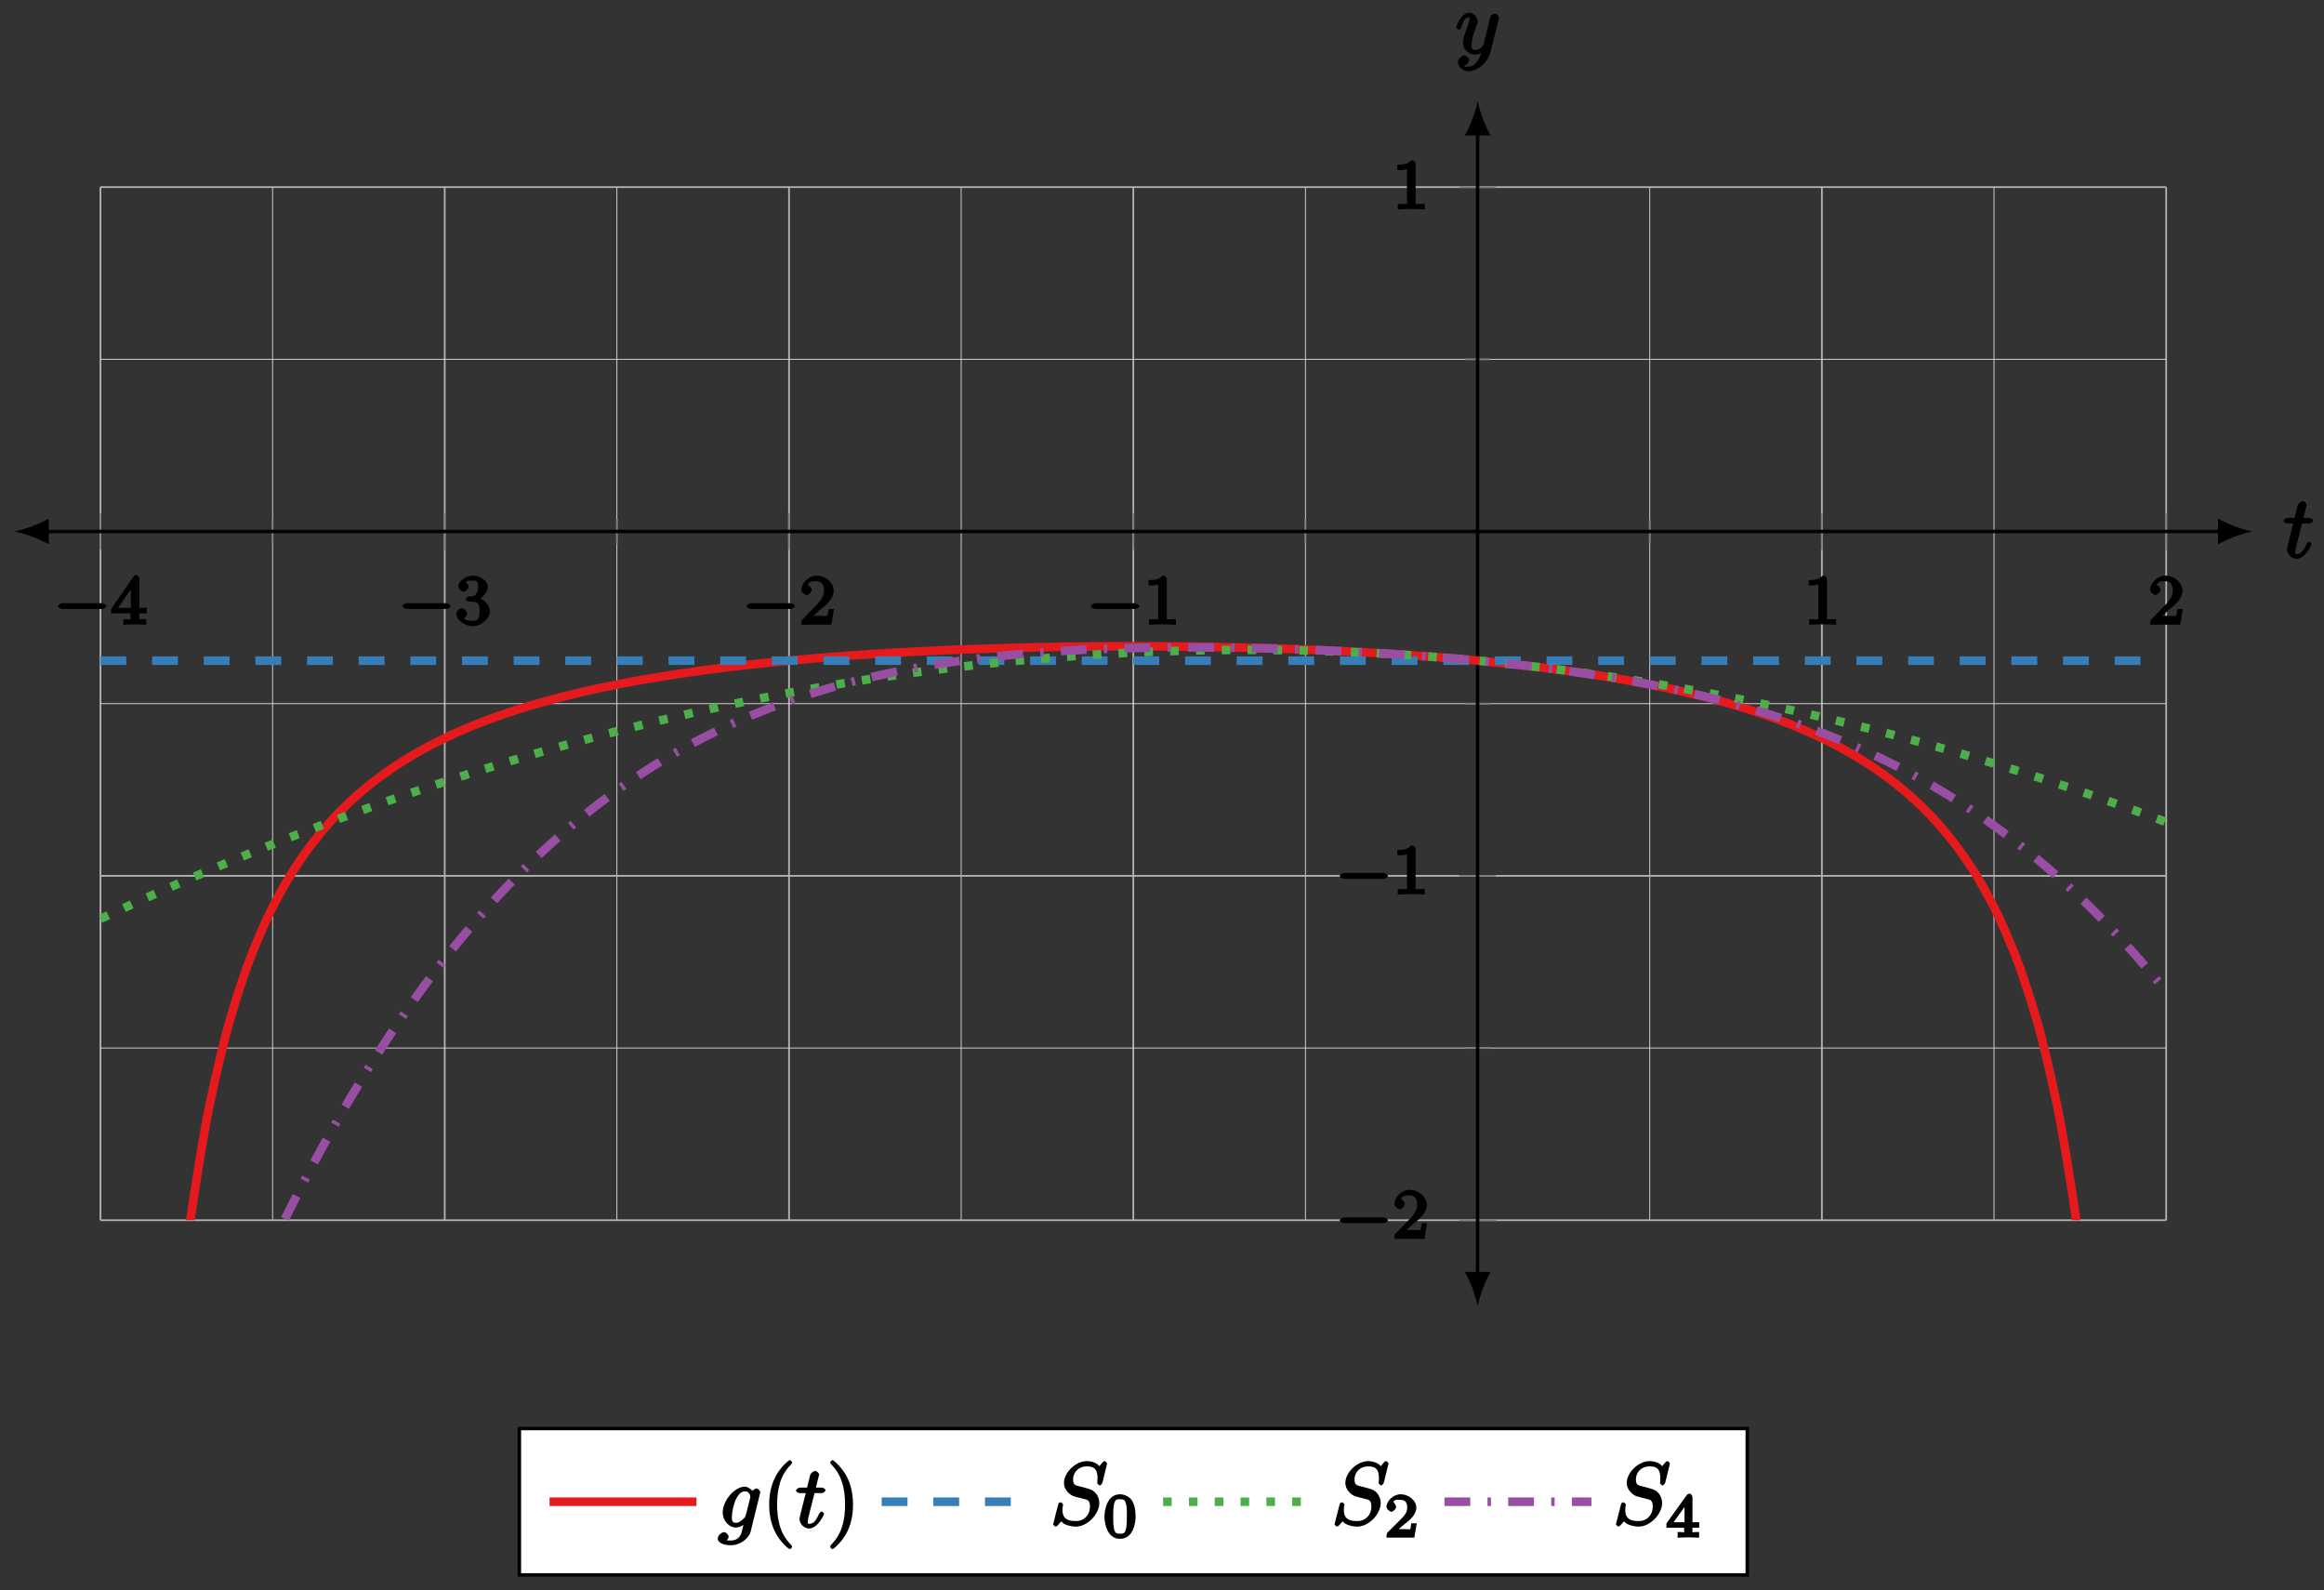 <?xml version="1.0" encoding="UTF-8"?>
<svg xmlns="http://www.w3.org/2000/svg" xmlns:xlink="http://www.w3.org/1999/xlink" width="269pt" height="184pt" viewBox="0 0 269 184" version="1.1">
<rect x="0" y="0" width="269" height="184" fill="#333333" stroke="none"/>
<defs>
<g>
<symbol overflow="visible" id="glyph0-0">
<path style="stroke:none;" d=""/>
</symbol>
<symbol overflow="visible" id="glyph0-1">
<path style="stroke:none;" d="M 5.562 -1.812 C 5.703 -1.812 6.078 -1.953 6.078 -2.141 C 6.078 -2.328 5.703 -2.484 5.562 -2.484 L 1 -2.484 C 0.875 -2.484 0.5 -2.328 0.5 -2.141 C 0.5 -1.953 0.875 -1.812 1 -1.812 Z M 5.562 -1.812 "/>
</symbol>
<symbol overflow="visible" id="glyph1-0">
<path style="stroke:none;" d=""/>
</symbol>
<symbol overflow="visible" id="glyph1-1">
<path style="stroke:none;" d="M 3.328 -5.344 C 3.328 -5.5 3.141 -5.75 2.969 -5.75 C 2.875 -5.75 2.719 -5.688 2.641 -5.562 L 0.047 -1.797 L 0.047 -1.312 L 2.297 -1.312 L 2.297 -0.828 C 2.297 -0.531 2.469 -0.625 1.844 -0.625 L 1.469 -0.625 L 1.469 0.016 C 2.344 -0.031 2.359 -0.031 2.812 -0.031 C 3.266 -0.031 3.281 -0.031 4.141 0.016 L 4.141 -0.625 L 3.781 -0.625 C 3.156 -0.625 3.328 -0.531 3.328 -0.828 L 3.328 -1.312 L 4.172 -1.312 L 4.172 -1.938 L 3.328 -1.938 Z M 2.344 -4.688 L 2.344 -1.938 L 0.859 -1.938 L 2.672 -4.562 Z M 2.344 -4.688 "/>
</symbol>
<symbol overflow="visible" id="glyph1-2">
<path style="stroke:none;" d="M 2.016 -2.656 C 2.641 -2.656 2.859 -2.375 2.859 -1.547 C 2.859 -0.547 2.484 -0.438 2.062 -0.438 C 1.625 -0.438 1.141 -0.547 1.078 -0.656 C 1.031 -0.656 1.406 -1.016 1.406 -1.281 C 1.406 -1.531 1.047 -1.906 0.781 -1.906 C 0.578 -1.906 0.156 -1.578 0.156 -1.266 C 0.156 -0.516 1.156 0.172 2.078 0.172 C 3.125 0.172 4.062 -0.75 4.062 -1.547 C 4.062 -2.203 3.344 -3 2.531 -3.172 L 2.531 -2.812 C 3.156 -3.031 3.812 -3.75 3.812 -4.391 C 3.812 -5.031 2.922 -5.672 2.094 -5.672 C 1.234 -5.672 0.391 -5.016 0.391 -4.422 C 0.391 -4.125 0.781 -3.812 1 -3.812 C 1.25 -3.812 1.578 -4.172 1.578 -4.406 C 1.578 -4.688 1.141 -4.984 1.328 -4.984 C 1.438 -5.125 1.922 -5.094 2.062 -5.094 C 2.266 -5.094 2.688 -5.219 2.688 -4.391 C 2.688 -3.828 2.516 -3.625 2.406 -3.5 C 2.156 -3.25 2.109 -3.297 1.625 -3.266 C 1.469 -3.25 1.219 -3.062 1.219 -2.953 C 1.219 -2.844 1.484 -2.656 1.625 -2.656 Z M 2.016 -2.656 "/>
</symbol>
<symbol overflow="visible" id="glyph1-3">
<path style="stroke:none;" d="M 2.375 -1.688 C 2.5 -1.797 2.844 -2.062 2.969 -2.172 C 3.453 -2.625 3.984 -3.203 3.984 -3.922 C 3.984 -4.875 3 -5.672 2.016 -5.672 C 1.047 -5.672 0.234 -4.75 0.234 -4.047 C 0.234 -3.656 0.734 -3.422 0.844 -3.422 C 1.016 -3.422 1.438 -3.719 1.438 -4.031 C 1.438 -4.438 0.859 -4.625 1.016 -4.625 C 1.172 -5.016 1.531 -5.031 1.922 -5.031 C 2.656 -5.031 2.859 -4.594 2.859 -3.922 C 2.859 -3.094 2.328 -2.609 1.391 -1.656 L 0.375 -0.609 C 0.281 -0.531 0.234 -0.375 0.234 0 L 3.719 0 L 4.016 -1.797 L 3.391 -1.797 C 3.344 -1.453 3.328 -1.172 3.234 -1.031 C 3.188 -0.969 2.719 -1.016 2.594 -1.016 L 1.172 -1.016 L 1.297 -0.703 Z M 2.375 -1.688 "/>
</symbol>
<symbol overflow="visible" id="glyph1-4">
<path style="stroke:none;" d="M 2.688 -5.266 C 2.688 -5.469 2.484 -5.672 2.188 -5.672 C 1.812 -5.297 1.516 -5.156 0.578 -5.156 L 0.578 -4.531 C 0.984 -4.531 1.406 -4.531 1.688 -4.656 L 1.688 -0.844 C 1.688 -0.547 1.844 -0.625 1.094 -0.625 L 0.625 -0.625 L 0.625 0.016 C 1.141 -0.031 1.828 -0.031 2.188 -0.031 C 2.547 -0.031 3.234 -0.031 3.75 0.016 L 3.75 -0.625 L 3.281 -0.625 C 2.531 -0.625 2.688 -0.547 2.688 -0.844 Z M 2.688 -5.266 "/>
</symbol>
<symbol overflow="visible" id="glyph2-0">
<path style="stroke:none;" d=""/>
</symbol>
<symbol overflow="visible" id="glyph2-1">
<path style="stroke:none;" d="M 2.047 -3.984 L 2.984 -3.984 C 3.188 -3.984 3.453 -4.141 3.453 -4.344 C 3.453 -4.453 3.188 -4.625 3.016 -4.625 L 2.344 -4.625 C 2.656 -5.875 2.719 -6.078 2.719 -6.125 C 2.719 -6.297 2.422 -6.562 2.25 -6.562 C 2.219 -6.562 1.766 -6.391 1.672 -6.047 L 1.328 -4.625 L 0.531 -4.625 C 0.328 -4.625 0.047 -4.453 0.047 -4.266 C 0.047 -4.141 0.312 -3.984 0.516 -3.984 L 1.172 -3.984 C 0.484 -1.312 0.453 -1.141 0.453 -0.969 C 0.453 -0.422 1 0.109 1.547 0.109 C 2.562 0.109 3.297 -1.5 3.297 -1.578 C 3.297 -1.688 3.047 -1.859 3.016 -1.859 C 2.922 -1.859 2.734 -1.656 2.688 -1.547 C 2.25 -0.516 1.906 -0.438 1.562 -0.438 C 1.359 -0.438 1.422 -0.406 1.422 -0.734 C 1.422 -0.969 1.453 -1.031 1.484 -1.203 L 2.188 -3.984 Z M 2.047 -3.984 "/>
</symbol>
<symbol overflow="visible" id="glyph2-2">
<path style="stroke:none;" d="M 5.016 -3.953 C 5.047 -4.094 5.047 -4.109 5.047 -4.188 C 5.047 -4.359 4.75 -4.625 4.594 -4.625 C 4.5 -4.625 4.203 -4.516 4.109 -4.344 C 4.047 -4.203 3.969 -3.891 3.922 -3.703 C 3.859 -3.453 3.781 -3.188 3.734 -2.906 L 3.281 -1.109 C 3.234 -0.969 2.984 -0.438 2.328 -0.438 C 1.828 -0.438 1.891 -0.703 1.891 -1.078 C 1.891 -1.531 2.047 -2.156 2.391 -3.031 C 2.547 -3.438 2.594 -3.547 2.594 -3.75 C 2.594 -4.203 2.109 -4.734 1.609 -4.734 C 0.656 -4.734 0.109 -3.125 0.109 -3.031 C 0.109 -2.938 0.391 -2.766 0.406 -2.766 C 0.516 -2.766 0.688 -2.953 0.734 -3.109 C 1 -4.047 1.234 -4.188 1.578 -4.188 C 1.656 -4.188 1.641 -4.344 1.641 -4.031 C 1.641 -3.781 1.547 -3.516 1.469 -3.328 C 1.078 -2.266 0.891 -1.703 0.891 -1.234 C 0.891 -0.344 1.703 0.109 2.297 0.109 C 2.688 0.109 3.141 -0.109 3.422 -0.391 L 3.125 -0.5 C 2.984 0.016 2.922 0.391 2.516 0.922 C 2.266 1.25 2.016 1.5 1.562 1.5 C 1.422 1.5 1.141 1.641 1.031 1.406 C 0.953 1.406 1.203 1.359 1.344 1.234 C 1.453 1.141 1.594 0.906 1.594 0.719 C 1.594 0.406 1.156 0.203 1.062 0.203 C 0.828 0.203 0.312 0.531 0.312 1.016 C 0.312 1.516 0.938 2.047 1.562 2.047 C 2.578 2.047 3.781 0.984 4.062 -0.156 Z M 5.016 -3.953 "/>
</symbol>
<symbol overflow="visible" id="glyph2-3">
<path style="stroke:none;" d="M 4.859 -3.922 C 4.875 -3.984 4.891 -4.031 4.891 -4.094 C 4.891 -4.266 4.609 -4.531 4.438 -4.531 C 4.344 -4.531 3.891 -4.297 3.844 -3.938 L 4.203 -3.938 C 4.016 -4.312 3.5 -4.734 3.094 -4.734 C 1.969 -4.734 0.547 -3.172 0.547 -1.734 C 0.547 -0.75 1.328 0 2.047 0 C 2.641 0 3.234 -0.516 3.203 -0.5 L 3.031 -0.672 C 2.828 0.156 2.719 0.562 2.719 0.594 C 2.672 0.672 2.516 1.5 1.453 1.5 C 1.266 1.5 0.938 1.484 0.656 1.391 L 0.656 1.719 C 0.953 1.641 1.234 1.219 1.234 1.047 C 1.234 0.891 0.953 0.531 0.688 0.531 C 0.469 0.531 -0.031 0.875 -0.031 1.281 C -0.031 1.688 0.516 2.047 1.469 2.047 C 2.719 2.047 3.609 1.109 3.766 0.516 Z M 3.219 -1.438 C 3.156 -1.172 2.984 -1.047 2.766 -0.859 C 2.547 -0.672 2.375 -0.547 2.078 -0.547 C 1.578 -0.547 1.609 -0.891 1.609 -1.297 C 1.609 -1.781 1.844 -2.844 2.109 -3.344 C 2.375 -3.844 2.688 -4.188 3.109 -4.188 C 3.766 -4.188 3.734 -3.531 3.734 -3.484 C 3.734 -3.438 3.703 -3.375 3.703 -3.344 Z M 3.219 -1.438 "/>
</symbol>
<symbol overflow="visible" id="glyph2-4">
<path style="stroke:none;" d="M 6.594 -7.094 C 6.594 -7.125 6.406 -7.359 6.312 -7.359 C 6.266 -7.359 6.125 -7.297 6.016 -7.156 L 5.688 -6.766 C 5.516 -7.062 4.891 -7.359 4.234 -7.359 C 2.969 -7.359 1.594 -6.047 1.594 -4.828 C 1.594 -4.031 2.297 -3.406 2.812 -3.266 L 3.875 -2.984 C 4.25 -2.891 4.609 -2.906 4.609 -2.078 C 4.609 -1.188 3.984 -0.422 3 -0.422 C 2.359 -0.422 1.422 -0.469 1.422 -1.703 C 1.422 -1.938 1.469 -2.188 1.484 -2.25 C 1.5 -2.281 1.5 -2.297 1.5 -2.312 C 1.5 -2.406 1.266 -2.594 1.219 -2.594 C 1.172 -2.594 1.016 -2.531 0.984 -2.5 C 0.953 -2.469 0.344 -0.062 0.344 -0.047 C 0.344 0.016 0.562 0.219 0.625 0.219 C 0.672 0.219 0.812 0.156 0.922 0.016 L 1.281 -0.391 C 1.594 0.031 2.406 0.219 2.984 0.219 C 4.344 0.219 5.688 -1.266 5.688 -2.5 C 5.688 -3.188 5.297 -3.656 5.141 -3.781 C 4.922 -4.016 4.641 -4.109 3.766 -4.344 C 3.531 -4.391 3.188 -4.5 3.094 -4.516 C 2.828 -4.609 2.656 -4.719 2.656 -5.25 C 2.656 -6.062 3.281 -6.75 4.234 -6.75 C 5.047 -6.75 5.484 -6.484 5.484 -5.359 C 5.484 -5.047 5.438 -4.859 5.438 -4.812 C 5.438 -4.797 5.625 -4.547 5.734 -4.547 C 5.844 -4.547 6.016 -4.734 6.062 -4.906 Z M 6.594 -7.094 "/>
</symbol>
<symbol overflow="visible" id="glyph3-0">
<path style="stroke:none;" d=""/>
</symbol>
<symbol overflow="visible" id="glyph3-1">
<path style="stroke:none;" d="M 3.469 2.234 C 3.469 2.203 3.422 2.062 3.25 1.891 C 2 0.641 1.734 -1.125 1.734 -2.656 C 1.734 -4.391 2.062 -6.016 3.297 -7.25 C 3.422 -7.375 3.469 -7.5 3.469 -7.531 C 3.469 -7.609 3.266 -7.812 3.203 -7.812 C 3.094 -7.812 2.031 -6.953 1.438 -5.688 C 0.922 -4.594 0.812 -3.484 0.812 -2.656 C 0.812 -1.875 0.922 -0.672 1.469 0.453 C 2.062 1.688 3.094 2.5 3.203 2.5 C 3.266 2.5 3.469 2.297 3.469 2.234 Z M 3.469 2.234 "/>
</symbol>
<symbol overflow="visible" id="glyph3-2">
<path style="stroke:none;" d="M 3.047 -2.656 C 3.047 -3.422 2.938 -4.641 2.391 -5.766 C 1.797 -6.984 0.766 -7.812 0.672 -7.812 C 0.609 -7.812 0.391 -7.594 0.391 -7.531 C 0.391 -7.5 0.438 -7.375 0.625 -7.203 C 1.609 -6.203 2.125 -4.734 2.125 -2.656 C 2.125 -0.953 1.797 0.688 0.562 1.938 C 0.438 2.062 0.391 2.203 0.391 2.234 C 0.391 2.297 0.609 2.5 0.672 2.5 C 0.766 2.5 1.828 1.656 2.422 0.391 C 2.938 -0.703 3.047 -1.812 3.047 -2.656 Z M 3.047 -2.656 "/>
</symbol>
<symbol overflow="visible" id="glyph4-0">
<path style="stroke:none;" d=""/>
</symbol>
<symbol overflow="visible" id="glyph4-1">
<path style="stroke:none;" d="M 3.781 -2.422 C 3.781 -3.188 3.641 -3.875 3.312 -4.359 C 3.094 -4.672 2.531 -5.016 1.984 -5.016 C 0.359 -5.016 0.172 -2.922 0.172 -2.422 C 0.172 -1.922 0.359 0.141 1.984 0.141 C 3.594 0.141 3.781 -1.922 3.781 -2.422 Z M 1.984 -0.453 C 1.656 -0.453 1.422 -0.438 1.281 -1.016 C 1.188 -1.422 1.188 -2 1.188 -2.516 C 1.188 -3.016 1.188 -3.547 1.297 -3.938 C 1.438 -4.484 1.688 -4.438 1.984 -4.438 C 2.359 -4.438 2.516 -4.391 2.641 -4 C 2.766 -3.609 2.766 -3.109 2.766 -2.516 C 2.766 -2 2.766 -1.484 2.672 -1.031 C 2.531 -0.406 2.266 -0.453 1.984 -0.453 Z M 1.984 -0.453 "/>
</symbol>
<symbol overflow="visible" id="glyph4-2">
<path style="stroke:none;" d="M 3.516 -1.656 L 3.109 -1.656 C 3.062 -1.312 3.047 -1.031 2.969 -0.969 C 2.906 -0.922 2.516 -0.984 2.406 -0.984 L 1.125 -0.984 L 1.266 -0.641 C 2 -1.297 2.234 -1.484 2.656 -1.812 C 3.172 -2.234 3.703 -2.797 3.703 -3.469 C 3.703 -4.312 2.781 -5.016 1.891 -5.016 C 1.031 -5.016 0.25 -4.219 0.25 -3.578 C 0.25 -3.219 0.734 -2.984 0.812 -2.984 C 0.969 -2.984 1.359 -3.297 1.359 -3.547 C 1.359 -3.672 1.125 -4.125 1.031 -4.125 C 1.172 -4.422 1.453 -4.375 1.781 -4.375 C 2.484 -4.375 2.641 -4.031 2.641 -3.469 C 2.641 -2.859 2.266 -2.516 2.047 -2.266 L 0.375 -0.594 C 0.297 -0.531 0.25 -0.391 0.25 0 L 3.469 0 L 3.75 -1.656 Z M 3.516 -1.656 "/>
</symbol>
<symbol overflow="visible" id="glyph4-3">
<path style="stroke:none;" d="M 3.875 -1.344 L 3.875 -1.781 L 3.094 -1.781 L 3.094 -4.703 C 3.094 -4.844 2.906 -5.094 2.766 -5.094 C 2.672 -5.094 2.516 -5.031 2.438 -4.922 L 0.078 -1.641 L 0.078 -1.141 L 2.125 -1.141 L 2.125 -0.766 C 2.125 -0.531 2.328 -0.641 1.75 -0.641 L 1.375 -0.641 L 1.375 0.016 C 1.922 -0.016 2.359 -0.031 2.609 -0.031 C 2.875 -0.031 3.312 -0.016 3.859 0.016 L 3.859 -0.641 L 3.484 -0.641 C 2.906 -0.641 3.094 -0.531 3.094 -0.766 L 3.094 -1.141 L 3.875 -1.141 Z M 2.172 -4.141 L 2.172 -1.781 L 0.906 -1.781 L 2.5 -4 Z M 2.172 -4.141 "/>
</symbol>
</g>
<clipPath id="clip1">
  <path d="M 11.629 60 L 250.754 60 L 250.754 141.203 L 11.629 141.203 Z M 11.629 60 "/>
</clipPath>
<clipPath id="clip2">
  <path d="M 11.629 62 L 250.754 62 L 250.754 91 L 11.629 91 Z M 11.629 62 "/>
</clipPath>
<clipPath id="clip3">
  <path d="M 11.629 61 L 250.754 61 L 250.754 121 L 11.629 121 Z M 11.629 61 "/>
</clipPath>
<clipPath id="clip4">
  <path d="M 11.629 60 L 250.754 60 L 250.754 141.203 L 11.629 141.203 Z M 11.629 60 "/>
</clipPath>
</defs>
<g id="surface1">
<path style="fill:none;stroke-width:0.1;stroke-linecap:butt;stroke-linejoin:miter;stroke:rgb(84.999%,84.999%,84.999%);stroke-opacity:1;stroke-miterlimit:10;" d="M 19.925 0 L 19.925 119.553 M 59.777 0 L 59.777 119.553 M 99.625 0 L 99.625 119.553 M 139.476 0 L 139.476 119.553 M 179.328 0 L 179.328 119.553 M 219.176 0 L 219.176 119.553 " transform="matrix(1,0,0,-1,11.628,141.204)"/>
<path style="fill:none;stroke-width:0.199;stroke-linecap:butt;stroke-linejoin:miter;stroke:rgb(70%,70%,70%);stroke-opacity:1;stroke-miterlimit:10;" d="M 0.001 0 L 0.001 119.553 M 39.849 0 L 39.849 119.553 M 79.701 0 L 79.701 119.553 M 119.552 0 L 119.552 119.553 M 199.252 0 L 199.252 119.553 M 239.104 0 L 239.104 119.553 " transform="matrix(1,0,0,-1,11.628,141.204)"/>
<path style="fill:none;stroke-width:0.1;stroke-linecap:butt;stroke-linejoin:miter;stroke:rgb(84.999%,84.999%,84.999%);stroke-opacity:1;stroke-miterlimit:10;" d="M 0.001 19.926 L 239.104 19.926 M 0.001 59.777 L 239.104 59.777 M 0.001 99.627 L 239.104 99.627 " transform="matrix(1,0,0,-1,11.628,141.204)"/>
<path style="fill:none;stroke-width:0.199;stroke-linecap:butt;stroke-linejoin:miter;stroke:rgb(70%,70%,70%);stroke-opacity:1;stroke-miterlimit:10;" d="M 0.001 0 L 239.104 0 M 0.001 39.851 L 239.104 39.851 M 0.001 119.553 L 239.104 119.553 " transform="matrix(1,0,0,-1,11.628,141.204)"/>
<path style="fill:none;stroke-width:0.199;stroke-linecap:butt;stroke-linejoin:miter;stroke:rgb(50%,50%,50%);stroke-opacity:1;stroke-miterlimit:10;" d="M 19.925 78.284 L 19.925 81.12 M 59.777 78.284 L 59.777 81.12 M 99.625 78.284 L 99.625 81.12 M 139.476 78.284 L 139.476 81.12 M 179.328 78.284 L 179.328 81.12 M 219.176 78.284 L 219.176 81.12 " transform="matrix(1,0,0,-1,11.628,141.204)"/>
<path style="fill:none;stroke-width:0.199;stroke-linecap:butt;stroke-linejoin:miter;stroke:rgb(50%,50%,50%);stroke-opacity:1;stroke-miterlimit:10;" d="M 0.001 77.573 L 0.001 81.827 M 39.849 77.573 L 39.849 81.827 M 79.701 77.573 L 79.701 81.827 M 119.552 77.573 L 119.552 81.827 M 199.252 77.573 L 199.252 81.827 M 239.104 77.573 L 239.104 81.827 " transform="matrix(1,0,0,-1,11.628,141.204)"/>
<path style="fill:none;stroke-width:0.199;stroke-linecap:butt;stroke-linejoin:miter;stroke:rgb(50%,50%,50%);stroke-opacity:1;stroke-miterlimit:10;" d="M 157.983 19.926 L 160.818 19.926 M 157.983 59.777 L 160.818 59.777 M 157.983 99.627 L 160.818 99.627 " transform="matrix(1,0,0,-1,11.628,141.204)"/>
<path style="fill:none;stroke-width:0.199;stroke-linecap:butt;stroke-linejoin:miter;stroke:rgb(50%,50%,50%);stroke-opacity:1;stroke-miterlimit:10;" d="M 157.276 0 L 161.529 0 M 157.276 39.851 L 161.529 39.851 M 157.276 119.553 L 161.529 119.553 " transform="matrix(1,0,0,-1,11.628,141.204)"/>
<path style="fill:none;stroke-width:0.399;stroke-linecap:butt;stroke-linejoin:miter;stroke:rgb(0%,0%,0%);stroke-opacity:1;stroke-miterlimit:10;" d="M -6.378 79.702 L 245.479 79.702 " transform="matrix(1,0,0,-1,11.628,141.204)"/>
<path style=" stroke:none;fill-rule:nonzero;fill:rgb(0%,0%,0%);fill-opacity:1;" d="M 1.664 61.5 C 2.727 61.699 4.453 62.297 5.648 62.996 L 5.648 60.008 C 4.453 60.703 2.727 61.301 1.664 61.5 "/>
<path style=" stroke:none;fill-rule:nonzero;fill:rgb(0%,0%,0%);fill-opacity:1;" d="M 260.715 61.5 C 259.652 61.301 257.926 60.703 256.73 60.008 L 256.73 62.996 C 257.926 62.297 259.652 61.699 260.715 61.5 "/>
<path style="fill:none;stroke-width:0.399;stroke-linecap:butt;stroke-linejoin:miter;stroke:rgb(0%,0%,0%);stroke-opacity:1;stroke-miterlimit:10;" d="M 159.4 -6.374 L 159.4 125.928 " transform="matrix(1,0,0,-1,11.628,141.204)"/>
<path style=" stroke:none;fill-rule:nonzero;fill:rgb(0%,0%,0%);fill-opacity:1;" d="M 171.043 151.168 C 171.242 150.105 171.84 148.375 172.539 147.18 L 169.551 147.18 C 170.246 148.375 170.844 150.105 171.043 151.168 "/>
<path style=" stroke:none;fill-rule:nonzero;fill:rgb(0%,0%,0%);fill-opacity:1;" d="M 171.043 11.688 C 170.844 12.75 170.246 14.477 169.551 15.672 L 172.539 15.672 C 171.84 14.477 171.242 12.75 171.043 11.688 "/>
<g style="fill:rgb(0%,0%,0%);fill-opacity:1;">
  <use xlink:href="#glyph0-1" x="6.218" y="72.283"/>
</g>
<g style="fill:rgb(0%,0%,0%);fill-opacity:1;">
  <use xlink:href="#glyph1-1" x="12.805" y="72.283"/>
</g>
<g style="fill:rgb(0%,0%,0%);fill-opacity:1;">
  <use xlink:href="#glyph0-1" x="46.071" y="72.283"/>
</g>
<g style="fill:rgb(0%,0%,0%);fill-opacity:1;">
  <use xlink:href="#glyph1-2" x="52.659" y="72.283"/>
</g>
<g style="fill:rgb(0%,0%,0%);fill-opacity:1;">
  <use xlink:href="#glyph0-1" x="85.926" y="72.283"/>
</g>
<g style="fill:rgb(0%,0%,0%);fill-opacity:1;">
  <use xlink:href="#glyph1-3" x="92.514" y="72.283"/>
</g>
<g style="fill:rgb(0%,0%,0%);fill-opacity:1;">
  <use xlink:href="#glyph0-1" x="125.78" y="72.283"/>
</g>
<g style="fill:rgb(0%,0%,0%);fill-opacity:1;">
  <use xlink:href="#glyph1-4" x="132.367" y="72.283"/>
</g>
<g style="fill:rgb(0%,0%,0%);fill-opacity:1;">
  <use xlink:href="#glyph1-4" x="208.781" y="72.283"/>
</g>
<g style="fill:rgb(0%,0%,0%);fill-opacity:1;">
  <use xlink:href="#glyph1-3" x="248.636" y="72.283"/>
</g>
<g style="fill:rgb(0%,0%,0%);fill-opacity:1;">
  <use xlink:href="#glyph0-1" x="154.576" y="143.357"/>
</g>
<g style="fill:rgb(0%,0%,0%);fill-opacity:1;">
  <use xlink:href="#glyph1-3" x="161.164" y="143.357"/>
</g>
<g style="fill:rgb(0%,0%,0%);fill-opacity:1;">
  <use xlink:href="#glyph0-1" x="154.576" y="103.506"/>
</g>
<g style="fill:rgb(0%,0%,0%);fill-opacity:1;">
  <use xlink:href="#glyph1-4" x="161.164" y="103.506"/>
</g>
<g style="fill:rgb(0%,0%,0%);fill-opacity:1;">
  <use xlink:href="#glyph1-4" x="161.164" y="24.218"/>
</g>
<g clip-path="url(#clip1)" clip-rule="nonzero">
<path style="fill:none;stroke-width:0.996;stroke-linecap:butt;stroke-linejoin:miter;stroke:rgb(89.412%,10.196%,10.979%);stroke-opacity:1;stroke-miterlimit:10;" d="M 2.415 -252.42 C 2.415 -252.42 4.16 -118.47 4.828 -88.068 C 5.5 -57.67 6.574 -44.71 7.246 -33.315 C 7.914 -21.921 8.992 -12.027 9.66 -5.953 C 10.332 0.118 11.406 6.657 12.074 10.449 C 12.746 14.238 13.82 18.774 14.492 21.371 C 15.159 23.969 16.237 27.269 16.905 29.16 C 17.577 31.051 18.651 33.554 19.319 34.992 C 19.991 36.429 21.065 38.39 21.737 39.519 C 22.405 40.648 23.483 42.218 24.151 43.128 C 24.823 44.039 25.897 45.328 26.565 46.078 C 27.236 46.824 28.311 47.898 28.982 48.523 C 29.65 49.152 30.728 50.058 31.396 50.589 C 32.068 51.117 33.142 51.894 33.81 52.351 C 34.482 52.804 35.556 53.476 36.228 53.87 C 36.896 54.265 37.974 54.847 38.642 55.191 C 39.314 55.534 40.388 56.05 41.056 56.351 C 41.727 56.656 42.801 57.109 43.473 57.378 C 44.141 57.644 45.219 58.05 45.887 58.288 C 46.559 58.527 47.633 58.886 48.301 59.101 C 48.973 59.316 50.047 59.64 50.719 59.831 C 51.387 60.023 52.465 60.312 53.133 60.488 C 53.804 60.659 54.879 60.925 55.546 61.081 C 56.218 61.237 57.292 61.476 57.964 61.62 C 58.632 61.761 59.706 61.976 60.378 62.109 C 61.05 62.237 62.124 62.433 62.792 62.554 C 63.464 62.671 64.538 62.851 65.21 62.956 C 65.878 63.066 66.952 63.23 67.623 63.327 C 68.295 63.429 69.369 63.577 70.037 63.667 C 70.709 63.757 71.783 63.894 72.455 63.976 C 73.123 64.062 74.197 64.187 74.869 64.261 C 75.541 64.335 76.615 64.452 77.283 64.519 C 77.955 64.589 79.029 64.694 79.701 64.757 C 80.368 64.819 81.443 64.917 82.114 64.972 C 82.786 65.03 83.86 65.12 84.528 65.171 C 85.2 65.222 86.274 65.304 86.946 65.351 C 87.614 65.398 88.688 65.472 89.36 65.515 C 90.032 65.558 91.106 65.62 91.774 65.659 C 92.445 65.698 93.52 65.757 94.191 65.792 C 94.859 65.827 95.933 65.878 96.605 65.909 C 97.277 65.941 98.351 65.987 99.019 66.015 C 99.691 66.042 100.765 66.081 101.437 66.105 C 102.105 66.128 103.179 66.163 103.851 66.183 C 104.523 66.206 105.597 66.233 106.265 66.249 C 106.936 66.269 108.01 66.292 108.682 66.308 C 109.35 66.319 110.424 66.339 111.096 66.351 C 111.768 66.362 112.842 66.378 113.51 66.382 C 114.182 66.39 115.256 66.401 115.928 66.405 C 116.596 66.409 117.67 66.413 118.342 66.417 C 119.013 66.417 120.088 66.417 120.755 66.417 C 121.427 66.413 122.501 66.409 123.173 66.405 C 123.841 66.401 124.915 66.39 125.587 66.382 C 126.259 66.378 127.333 66.362 128.001 66.351 C 128.673 66.339 129.747 66.319 130.419 66.308 C 131.087 66.292 132.161 66.269 132.832 66.249 C 133.504 66.233 134.578 66.206 135.246 66.187 C 135.918 66.163 136.992 66.128 137.664 66.105 C 138.332 66.081 139.406 66.042 140.078 66.015 C 140.75 65.987 141.824 65.941 142.492 65.909 C 143.164 65.878 144.238 65.827 144.909 65.792 C 145.577 65.757 146.652 65.698 147.323 65.659 C 147.995 65.62 149.069 65.558 149.737 65.515 C 150.409 65.472 151.483 65.398 152.155 65.351 C 152.823 65.304 153.897 65.222 154.569 65.171 C 155.241 65.12 156.315 65.03 156.983 64.972 C 157.654 64.917 158.729 64.819 159.4 64.757 C 160.068 64.694 161.142 64.589 161.814 64.519 C 162.486 64.452 163.56 64.335 164.228 64.261 C 164.9 64.187 165.974 64.062 166.646 63.976 C 167.314 63.894 168.388 63.757 169.06 63.667 C 169.728 63.577 170.806 63.429 171.474 63.327 C 172.145 63.23 173.219 63.066 173.891 62.96 C 174.559 62.851 175.633 62.671 176.305 62.554 C 176.973 62.437 178.051 62.237 178.719 62.109 C 179.391 61.98 180.465 61.761 181.137 61.62 C 181.805 61.476 182.879 61.237 183.551 61.081 C 184.218 60.925 185.296 60.663 185.964 60.488 C 186.636 60.316 187.71 60.023 188.382 59.831 C 189.05 59.64 190.124 59.316 190.796 59.101 C 191.464 58.89 192.542 58.527 193.21 58.288 C 193.882 58.05 194.956 57.648 195.628 57.378 C 196.295 57.109 197.37 56.656 198.041 56.355 C 198.709 56.05 199.787 55.538 200.455 55.195 C 201.127 54.851 202.201 54.265 202.873 53.87 C 203.541 53.476 204.615 52.808 205.287 52.351 C 205.955 51.898 207.033 51.121 207.701 50.593 C 208.373 50.062 209.447 49.156 210.118 48.527 C 210.786 47.902 211.86 46.832 212.532 46.082 C 213.2 45.332 214.278 44.046 214.946 43.136 C 215.618 42.226 216.692 40.652 217.364 39.527 C 218.032 38.398 219.106 36.437 219.778 35 C 220.446 33.566 221.524 31.062 222.192 29.172 C 222.863 27.285 223.938 23.98 224.609 21.387 C 225.277 18.793 226.351 14.262 227.023 10.473 C 227.691 6.684 228.769 0.153 229.437 -5.914 C 230.109 -11.98 231.183 -21.866 231.851 -33.245 C 232.523 -44.624 233.597 -57.592 234.269 -87.92 C 234.937 -118.243 236.682 -251.807 236.682 -251.807 " transform="matrix(1,0,0,-1,11.628,141.204)"/>
</g>
<g clip-path="url(#clip2)" clip-rule="nonzero">
<path style="fill:none;stroke-width:0.996;stroke-linecap:butt;stroke-linejoin:miter;stroke:rgb(21.57%,49.413%,72.156%);stroke-opacity:1;stroke-dasharray:2.989,2.989;stroke-miterlimit:10;" d="M 0.001 64.757 C 0.001 64.757 1.747 64.757 2.415 64.757 C 3.086 64.757 4.16 64.757 4.828 64.757 C 5.5 64.757 6.574 64.757 7.246 64.757 C 7.914 64.757 8.992 64.757 9.66 64.757 C 10.332 64.757 11.406 64.757 12.074 64.757 C 12.746 64.757 13.82 64.757 14.492 64.757 C 15.159 64.757 16.237 64.757 16.905 64.757 C 17.577 64.757 18.651 64.757 19.319 64.757 C 19.991 64.757 21.065 64.757 21.737 64.757 C 22.405 64.757 23.483 64.757 24.151 64.757 C 24.823 64.757 25.897 64.757 26.565 64.757 C 27.236 64.757 28.311 64.757 28.982 64.757 C 29.65 64.757 30.728 64.757 31.396 64.757 C 32.068 64.757 33.142 64.757 33.81 64.757 C 34.482 64.757 35.556 64.757 36.228 64.757 C 36.896 64.757 37.974 64.757 38.642 64.757 C 39.314 64.757 40.388 64.757 41.056 64.757 C 41.727 64.757 42.801 64.757 43.473 64.757 C 44.141 64.757 45.219 64.757 45.887 64.757 C 46.559 64.757 47.633 64.757 48.301 64.757 C 48.973 64.757 50.047 64.757 50.719 64.757 C 51.387 64.757 52.465 64.757 53.133 64.757 C 53.804 64.757 54.879 64.757 55.546 64.757 C 56.218 64.757 57.292 64.757 57.964 64.757 C 58.632 64.757 59.706 64.757 60.378 64.757 C 61.05 64.757 62.124 64.757 62.792 64.757 C 63.464 64.757 64.538 64.757 65.21 64.757 C 65.878 64.757 66.952 64.757 67.623 64.757 C 68.295 64.757 69.369 64.757 70.037 64.757 C 70.709 64.757 71.783 64.757 72.455 64.757 C 73.123 64.757 74.197 64.757 74.869 64.757 C 75.541 64.757 76.615 64.757 77.283 64.757 C 77.955 64.757 79.029 64.757 79.701 64.757 C 80.368 64.757 81.443 64.757 82.114 64.757 C 82.786 64.757 83.86 64.757 84.528 64.757 C 85.2 64.757 86.274 64.757 86.946 64.757 C 87.614 64.757 88.688 64.757 89.36 64.757 C 90.032 64.757 91.106 64.757 91.774 64.757 C 92.445 64.757 93.52 64.757 94.191 64.757 C 94.859 64.757 95.933 64.757 96.605 64.757 C 97.277 64.757 98.351 64.757 99.019 64.757 C 99.691 64.757 100.765 64.757 101.437 64.757 C 102.105 64.757 103.179 64.757 103.851 64.757 C 104.523 64.757 105.597 64.757 106.265 64.757 C 106.936 64.757 108.01 64.757 108.682 64.757 C 109.35 64.757 110.424 64.757 111.096 64.757 C 111.768 64.757 112.842 64.757 113.51 64.757 C 114.182 64.757 115.256 64.757 115.928 64.757 C 116.596 64.757 117.67 64.757 118.342 64.757 C 119.013 64.757 120.088 64.757 120.755 64.757 C 121.427 64.757 122.501 64.757 123.173 64.757 C 123.841 64.757 124.915 64.757 125.587 64.757 C 126.259 64.757 127.333 64.757 128.001 64.757 C 128.673 64.757 129.747 64.757 130.419 64.757 C 131.087 64.757 132.161 64.757 132.832 64.757 C 133.504 64.757 134.578 64.757 135.246 64.757 C 135.918 64.757 136.992 64.757 137.664 64.757 C 138.332 64.757 139.406 64.757 140.078 64.757 C 140.75 64.757 141.824 64.757 142.492 64.757 C 143.164 64.757 144.238 64.757 144.909 64.757 C 145.577 64.757 146.652 64.757 147.323 64.757 C 147.995 64.757 149.069 64.757 149.737 64.757 C 150.409 64.757 151.483 64.757 152.155 64.757 C 152.823 64.757 153.897 64.757 154.569 64.757 C 155.241 64.757 156.315 64.757 156.983 64.757 C 157.654 64.757 158.729 64.757 159.4 64.757 C 160.068 64.757 161.142 64.757 161.814 64.757 C 162.486 64.757 163.56 64.757 164.228 64.757 C 164.9 64.757 165.974 64.757 166.646 64.757 C 167.314 64.757 168.388 64.757 169.06 64.757 C 169.728 64.757 170.806 64.757 171.474 64.757 C 172.145 64.757 173.219 64.757 173.891 64.757 C 174.559 64.757 175.633 64.757 176.305 64.757 C 176.973 64.757 178.051 64.757 178.719 64.757 C 179.391 64.757 180.465 64.757 181.137 64.757 C 181.805 64.757 182.879 64.757 183.551 64.757 C 184.218 64.757 185.296 64.757 185.964 64.757 C 186.636 64.757 187.71 64.757 188.382 64.757 C 189.05 64.757 190.124 64.757 190.796 64.757 C 191.464 64.757 192.542 64.757 193.21 64.757 C 193.882 64.757 194.956 64.757 195.628 64.757 C 196.295 64.757 197.37 64.757 198.041 64.757 C 198.709 64.757 199.787 64.757 200.455 64.757 C 201.127 64.757 202.201 64.757 202.873 64.757 C 203.541 64.757 204.615 64.757 205.287 64.757 C 205.955 64.757 207.033 64.757 207.701 64.757 C 208.373 64.757 209.447 64.757 210.118 64.757 C 210.786 64.757 211.86 64.757 212.532 64.757 C 213.2 64.757 214.278 64.757 214.946 64.757 C 215.618 64.757 216.692 64.757 217.364 64.757 C 218.032 64.757 219.106 64.757 219.778 64.757 C 220.446 64.757 221.524 64.757 222.192 64.757 C 222.863 64.757 223.938 64.757 224.609 64.757 C 225.277 64.757 226.351 64.757 227.023 64.757 C 227.691 64.757 228.769 64.757 229.437 64.757 C 230.109 64.757 231.183 64.757 231.851 64.757 C 232.523 64.757 233.597 64.757 234.269 64.757 C 234.937 64.757 236.015 64.757 236.682 64.757 C 237.354 64.757 239.096 64.757 239.096 64.757 " transform="matrix(1,0,0,-1,11.628,141.204)"/>
</g>
<g clip-path="url(#clip3)" clip-rule="nonzero">
<path style="fill:none;stroke-width:0.996;stroke-linecap:butt;stroke-linejoin:miter;stroke:rgb(30.196%,68.625%,29.019%);stroke-opacity:1;stroke-dasharray:0.996,1.993;stroke-miterlimit:10;" d="M 0.001 34.871 C 0.001 34.871 1.747 35.683 2.415 35.992 C 3.086 36.3 4.16 36.789 4.828 37.093 C 5.5 37.394 6.574 37.875 7.246 38.172 C 7.914 38.468 8.992 38.941 9.66 39.234 C 10.332 39.523 11.406 39.988 12.074 40.273 C 12.746 40.558 13.82 41.011 14.492 41.293 C 15.159 41.57 16.237 42.015 16.905 42.289 C 17.577 42.562 18.651 43 19.319 43.269 C 19.991 43.535 21.065 43.96 21.737 44.226 C 22.405 44.488 23.483 44.906 24.151 45.16 C 24.823 45.417 25.897 45.824 26.565 46.078 C 27.236 46.328 28.311 46.726 28.982 46.972 C 29.65 47.218 30.728 47.609 31.396 47.847 C 32.068 48.085 33.142 48.468 33.81 48.703 C 34.482 48.937 35.556 49.308 36.228 49.535 C 36.896 49.765 37.974 50.124 38.642 50.347 C 39.314 50.57 40.388 50.925 41.056 51.14 C 41.727 51.359 42.801 51.703 43.473 51.913 C 44.141 52.124 45.219 52.456 45.887 52.663 C 46.559 52.87 47.633 53.195 48.301 53.394 C 48.973 53.593 50.047 53.91 50.719 54.105 C 51.387 54.3 52.465 54.605 53.133 54.792 C 53.804 54.984 54.879 55.281 55.546 55.464 C 56.218 55.648 57.292 55.933 57.964 56.113 C 58.632 56.288 59.706 56.57 60.378 56.738 C 61.05 56.909 62.124 57.179 62.792 57.347 C 63.464 57.511 64.538 57.773 65.21 57.933 C 65.878 58.093 66.952 58.347 67.623 58.499 C 68.295 58.652 69.369 58.898 70.037 59.046 C 70.709 59.195 71.783 59.425 72.455 59.57 C 73.123 59.714 74.197 59.937 74.869 60.073 C 75.541 60.21 76.615 60.425 77.283 60.558 C 77.955 60.691 79.029 60.894 79.701 61.023 C 80.368 61.148 81.443 61.343 82.114 61.464 C 82.786 61.585 83.86 61.773 84.528 61.886 C 85.2 61.999 86.274 62.179 86.946 62.288 C 87.614 62.394 88.688 62.566 89.36 62.667 C 90.032 62.769 91.106 62.929 91.774 63.027 C 92.445 63.124 93.52 63.277 94.191 63.366 C 94.859 63.46 95.933 63.601 96.605 63.687 C 97.277 63.773 98.351 63.905 99.019 63.984 C 99.691 64.066 100.765 64.187 101.437 64.261 C 102.105 64.335 103.179 64.452 103.851 64.519 C 104.523 64.589 105.597 64.694 106.265 64.757 C 106.936 64.819 108.01 64.917 108.682 64.972 C 109.35 65.03 110.424 65.116 111.096 65.167 C 111.768 65.222 112.842 65.296 113.51 65.343 C 114.182 65.39 115.256 65.456 115.928 65.499 C 116.596 65.538 117.67 65.597 118.342 65.632 C 119.013 65.667 120.088 65.718 120.755 65.745 C 121.427 65.773 122.501 65.816 123.173 65.839 C 123.841 65.858 124.915 65.894 125.587 65.909 C 126.259 65.925 127.333 65.948 128.001 65.96 C 128.673 65.972 129.747 65.987 130.419 65.991 C 131.087 65.999 132.161 66.003 132.832 66.003 C 133.504 66.003 134.578 65.999 135.246 65.991 C 135.918 65.987 136.992 65.972 137.664 65.96 C 138.332 65.948 139.406 65.929 140.078 65.909 C 140.75 65.894 141.824 65.862 142.492 65.839 C 143.164 65.816 144.238 65.773 144.909 65.745 C 145.577 65.718 146.652 65.667 147.323 65.632 C 147.995 65.597 149.069 65.538 149.737 65.499 C 150.409 65.46 151.483 65.39 152.155 65.343 C 152.823 65.3 153.897 65.222 154.569 65.167 C 155.241 65.116 156.315 65.03 156.983 64.972 C 157.654 64.917 158.729 64.819 159.4 64.757 C 160.068 64.694 161.142 64.589 161.814 64.519 C 162.486 64.452 163.56 64.339 164.228 64.265 C 164.9 64.191 165.974 64.066 166.646 63.984 C 167.314 63.905 168.388 63.773 169.06 63.687 C 169.728 63.601 170.806 63.46 171.474 63.366 C 172.145 63.277 173.219 63.124 173.891 63.027 C 174.559 62.933 175.633 62.773 176.305 62.667 C 176.973 62.566 178.051 62.398 178.719 62.288 C 179.391 62.179 180.465 61.999 181.137 61.886 C 181.805 61.773 182.879 61.585 183.551 61.464 C 184.218 61.343 185.296 61.148 185.964 61.023 C 186.636 60.898 187.71 60.691 188.382 60.558 C 189.05 60.429 190.124 60.21 190.796 60.073 C 191.464 59.937 192.542 59.714 193.21 59.57 C 193.882 59.429 194.956 59.195 195.628 59.046 C 196.295 58.898 197.37 58.656 198.041 58.499 C 198.709 58.347 199.787 58.093 200.455 57.933 C 201.127 57.773 202.201 57.515 202.873 57.347 C 203.541 57.183 204.615 56.913 205.287 56.741 C 205.955 56.57 207.033 56.288 207.701 56.113 C 208.373 55.937 209.447 55.648 210.118 55.464 C 210.786 55.281 211.86 54.984 212.532 54.796 C 213.2 54.609 214.278 54.3 214.946 54.105 C 215.618 53.913 216.692 53.597 217.364 53.398 C 218.032 53.195 219.106 52.87 219.778 52.663 C 220.446 52.46 221.524 52.124 222.192 51.913 C 222.863 51.703 223.938 51.359 224.609 51.144 C 225.277 50.925 226.351 50.574 227.023 50.351 C 227.691 50.128 228.769 49.765 229.437 49.539 C 230.109 49.308 231.183 48.937 231.851 48.703 C 232.523 48.468 233.597 48.089 234.269 47.847 C 234.937 47.609 236.015 47.218 236.682 46.976 C 237.354 46.73 239.096 46.078 239.096 46.078 " transform="matrix(1,0,0,-1,11.628,141.204)"/>
</g>
<g clip-path="url(#clip4)" clip-rule="nonzero">
<path style="fill:none;stroke-width:0.996;stroke-linecap:butt;stroke-linejoin:miter;stroke:rgb(59.607%,30.588%,63.921%);stroke-opacity:1;stroke-dasharray:2.989,1.993,0.399,1.993;stroke-miterlimit:10;" d="M 0.001 -54.791 C 0.001 -54.791 1.747 -49.311 2.415 -47.276 C 3.086 -45.241 4.16 -42.057 4.828 -40.12 C 5.5 -38.182 6.574 -35.155 7.246 -33.311 C 7.914 -31.468 8.992 -28.589 9.66 -26.835 C 10.332 -25.085 11.406 -22.347 12.074 -20.687 C 12.746 -19.023 13.82 -16.425 14.492 -14.847 C 15.159 -13.269 16.237 -10.804 16.905 -9.308 C 17.577 -7.812 18.651 -5.476 19.319 -4.062 C 19.991 -2.644 21.065 -0.433 21.737 0.907 C 22.405 2.246 23.483 4.336 24.151 5.606 C 24.823 6.871 25.897 8.848 26.565 10.043 C 27.236 11.242 28.311 13.106 28.982 14.235 C 29.65 15.363 30.728 17.117 31.396 18.184 C 32.068 19.246 33.142 20.902 33.81 21.902 C 34.482 22.906 35.556 24.461 36.228 25.402 C 36.896 26.344 37.974 27.805 38.642 28.691 C 39.314 29.574 40.388 30.945 41.056 31.777 C 41.727 32.605 42.801 33.89 43.473 34.668 C 44.141 35.445 45.219 36.648 45.887 37.375 C 46.559 38.101 47.633 39.222 48.301 39.902 C 48.973 40.582 50.047 41.629 50.719 42.261 C 51.387 42.894 52.465 43.875 53.133 44.46 C 53.804 45.05 54.879 45.96 55.546 46.507 C 56.218 47.058 57.292 47.902 57.964 48.41 C 58.632 48.917 59.706 49.699 60.378 50.171 C 61.05 50.64 62.124 51.367 62.792 51.8 C 63.464 52.238 64.538 52.906 65.21 53.308 C 65.878 53.71 66.952 54.327 67.623 54.695 C 68.295 55.066 69.369 55.632 70.037 55.972 C 70.709 56.312 71.783 56.831 72.455 57.144 C 73.123 57.456 74.197 57.933 74.869 58.218 C 75.541 58.499 76.615 58.937 77.283 59.195 C 77.955 59.456 79.029 59.851 79.701 60.085 C 80.368 60.323 81.443 60.683 82.114 60.894 C 82.786 61.109 83.86 61.433 84.528 61.628 C 85.2 61.82 86.274 62.112 86.946 62.288 C 87.614 62.46 88.688 62.722 89.36 62.878 C 90.032 63.034 91.106 63.269 91.774 63.409 C 92.445 63.546 93.52 63.757 94.191 63.878 C 94.859 64.003 95.933 64.187 96.605 64.296 C 97.277 64.405 98.351 64.566 99.019 64.663 C 99.691 64.757 100.765 64.898 101.437 64.98 C 102.105 65.066 103.179 65.187 103.851 65.257 C 104.523 65.327 105.597 65.433 106.265 65.495 C 106.936 65.554 108.01 65.644 108.682 65.694 C 109.35 65.745 110.424 65.819 111.096 65.862 C 111.768 65.905 112.842 65.964 113.51 65.999 C 114.182 66.03 115.256 66.077 115.928 66.105 C 116.596 66.132 117.67 66.167 118.342 66.187 C 119.013 66.202 120.088 66.23 120.755 66.241 C 121.427 66.253 122.501 66.269 123.173 66.276 C 123.841 66.284 124.915 66.288 125.587 66.288 C 126.259 66.292 127.333 66.288 128.001 66.284 C 128.673 66.28 129.747 66.269 130.419 66.261 C 131.087 66.253 132.161 66.233 132.832 66.222 C 133.504 66.21 134.578 66.183 135.246 66.167 C 135.918 66.148 136.992 66.116 137.664 66.093 C 138.332 66.073 139.406 66.034 140.078 66.007 C 140.75 65.98 141.824 65.937 142.492 65.905 C 143.164 65.874 144.238 65.823 144.909 65.788 C 145.577 65.757 146.652 65.698 147.323 65.659 C 147.995 65.62 149.069 65.554 149.737 65.511 C 150.409 65.468 151.483 65.398 152.155 65.351 C 152.823 65.304 153.897 65.222 154.569 65.171 C 155.241 65.12 156.315 65.03 156.983 64.972 C 157.654 64.917 158.729 64.819 159.4 64.757 C 160.068 64.694 161.142 64.589 161.814 64.519 C 162.486 64.452 163.56 64.335 164.228 64.261 C 164.9 64.187 165.974 64.062 166.646 63.98 C 167.314 63.894 168.388 63.757 169.06 63.667 C 169.728 63.577 170.806 63.429 171.474 63.331 C 172.145 63.234 173.219 63.069 173.891 62.96 C 174.559 62.855 175.633 62.675 176.305 62.558 C 176.973 62.441 178.051 62.245 178.719 62.12 C 179.391 61.991 180.465 61.78 181.137 61.64 C 181.805 61.499 182.879 61.269 183.551 61.116 C 184.218 60.968 185.296 60.714 185.964 60.55 C 186.636 60.386 187.71 60.109 188.382 59.929 C 189.05 59.749 190.124 59.452 190.796 59.257 C 191.464 59.062 192.542 58.738 193.21 58.527 C 193.882 58.312 194.956 57.96 195.628 57.73 C 196.295 57.499 197.37 57.116 198.041 56.87 C 198.709 56.62 199.787 56.206 200.455 55.933 C 201.127 55.663 202.201 55.214 202.873 54.925 C 203.541 54.632 204.615 54.144 205.287 53.831 C 205.955 53.515 207.033 52.988 207.701 52.648 C 208.373 52.308 209.447 51.742 210.118 51.374 C 210.786 51.007 211.86 50.394 212.532 49.999 C 213.2 49.605 214.278 48.949 214.946 48.519 C 215.618 48.093 216.692 47.386 217.364 46.929 C 218.032 46.472 219.106 45.714 219.778 45.222 C 220.446 44.73 221.524 43.918 222.192 43.39 C 222.863 42.863 223.938 41.988 224.609 41.425 C 225.277 40.859 226.351 39.925 227.023 39.324 C 227.691 38.718 228.769 37.718 229.437 37.074 C 230.109 36.429 231.183 35.359 231.851 34.672 C 232.523 33.984 233.597 32.844 234.269 32.109 C 234.937 31.375 236.015 30.16 236.682 29.379 C 237.354 28.594 239.096 26.469 239.096 26.469 " transform="matrix(1,0,0,-1,11.628,141.204)"/>
</g>
<g style="fill:rgb(0%,0%,0%);fill-opacity:1;">
  <use xlink:href="#glyph2-1" x="264.271" y="64.553"/>
</g>
<g style="fill:rgb(0%,0%,0%);fill-opacity:1;">
  <use xlink:href="#glyph2-2" x="168.446" y="6.208"/>
</g>
<path style="fill-rule:nonzero;fill:rgb(100%,100%,100%);fill-opacity:1;stroke-width:0.399;stroke-linecap:butt;stroke-linejoin:miter;stroke:rgb(0%,0%,0%);stroke-opacity:1;stroke-miterlimit:10;" d="M 48.488 -41.046 L 190.616 -41.046 L 190.616 -24.108 L 48.488 -24.108 Z M 48.488 -41.046 " transform="matrix(1,0,0,-1,11.628,141.204)"/>
<path style="fill:none;stroke-width:0.996;stroke-linecap:butt;stroke-linejoin:miter;stroke:rgb(89.412%,10.196%,10.979%);stroke-opacity:1;stroke-miterlimit:10;" d="M 0.001 -0 C 0.001 -0 6.145 -0 8.505 -0 C 10.864 -0 17.008 -0 17.008 -0 " transform="matrix(1,0,0,-1,63.608,173.781)"/>
<g style="fill:rgb(0%,0%,0%);fill-opacity:1;">
  <use xlink:href="#glyph2-3" x="83.108" y="176.77"/>
</g>
<g style="fill:rgb(0%,0%,0%);fill-opacity:1;">
  <use xlink:href="#glyph3-1" x="88.218" y="176.77"/>
</g>
<g style="fill:rgb(0%,0%,0%);fill-opacity:1;">
  <use xlink:href="#glyph2-1" x="92.092" y="176.77"/>
</g>
<g style="fill:rgb(0%,0%,0%);fill-opacity:1;">
  <use xlink:href="#glyph3-2" x="95.691" y="176.77"/>
</g>
<path style="fill:none;stroke-width:0.996;stroke-linecap:butt;stroke-linejoin:miter;stroke:rgb(21.57%,49.413%,72.156%);stroke-opacity:1;stroke-dasharray:2.989,2.989;stroke-miterlimit:10;" d="M -0.002 -0 C -0.002 -0 6.146 -0 8.505 -0 C 10.865 -0 17.008 -0 17.008 -0 " transform="matrix(1,0,0,-1,102.056,173.781)"/>
<g style="fill:rgb(0%,0%,0%);fill-opacity:1;">
  <use xlink:href="#glyph2-4" x="121.556" y="176.438"/>
</g>
<g style="fill:rgb(0%,0%,0%);fill-opacity:1;">
  <use xlink:href="#glyph4-1" x="127.667" y="177.933"/>
</g>
<path style="fill:none;stroke-width:0.996;stroke-linecap:butt;stroke-linejoin:miter;stroke:rgb(30.196%,68.625%,29.019%);stroke-opacity:1;stroke-dasharray:0.996,1.993;stroke-miterlimit:10;" d="M -0.001 -0 C -0.001 -0 6.143 -0 8.506 -0 C 10.865 -0 17.009 -0 17.009 -0 " transform="matrix(1,0,0,-1,134.626,173.781)"/>
<g style="fill:rgb(0%,0%,0%);fill-opacity:1;">
  <use xlink:href="#glyph2-4" x="154.127" y="176.438"/>
</g>
<g style="fill:rgb(0%,0%,0%);fill-opacity:1;">
  <use xlink:href="#glyph4-2" x="160.237" y="177.933"/>
</g>
<path style="fill:none;stroke-width:0.996;stroke-linecap:butt;stroke-linejoin:miter;stroke:rgb(59.607%,30.588%,63.921%);stroke-opacity:1;stroke-dasharray:2.989,1.993,0.399,1.993;stroke-miterlimit:10;" d="M -0.002 -0 C -0.002 -0 6.146 -0 8.505 -0 C 10.864 -0 17.008 -0 17.008 -0 " transform="matrix(1,0,0,-1,167.197,173.781)"/>
<g style="fill:rgb(0%,0%,0%);fill-opacity:1;">
  <use xlink:href="#glyph2-4" x="186.698" y="176.438"/>
</g>
<g style="fill:rgb(0%,0%,0%);fill-opacity:1;">
  <use xlink:href="#glyph4-3" x="192.808" y="177.933"/>
</g>
</g>
</svg>
